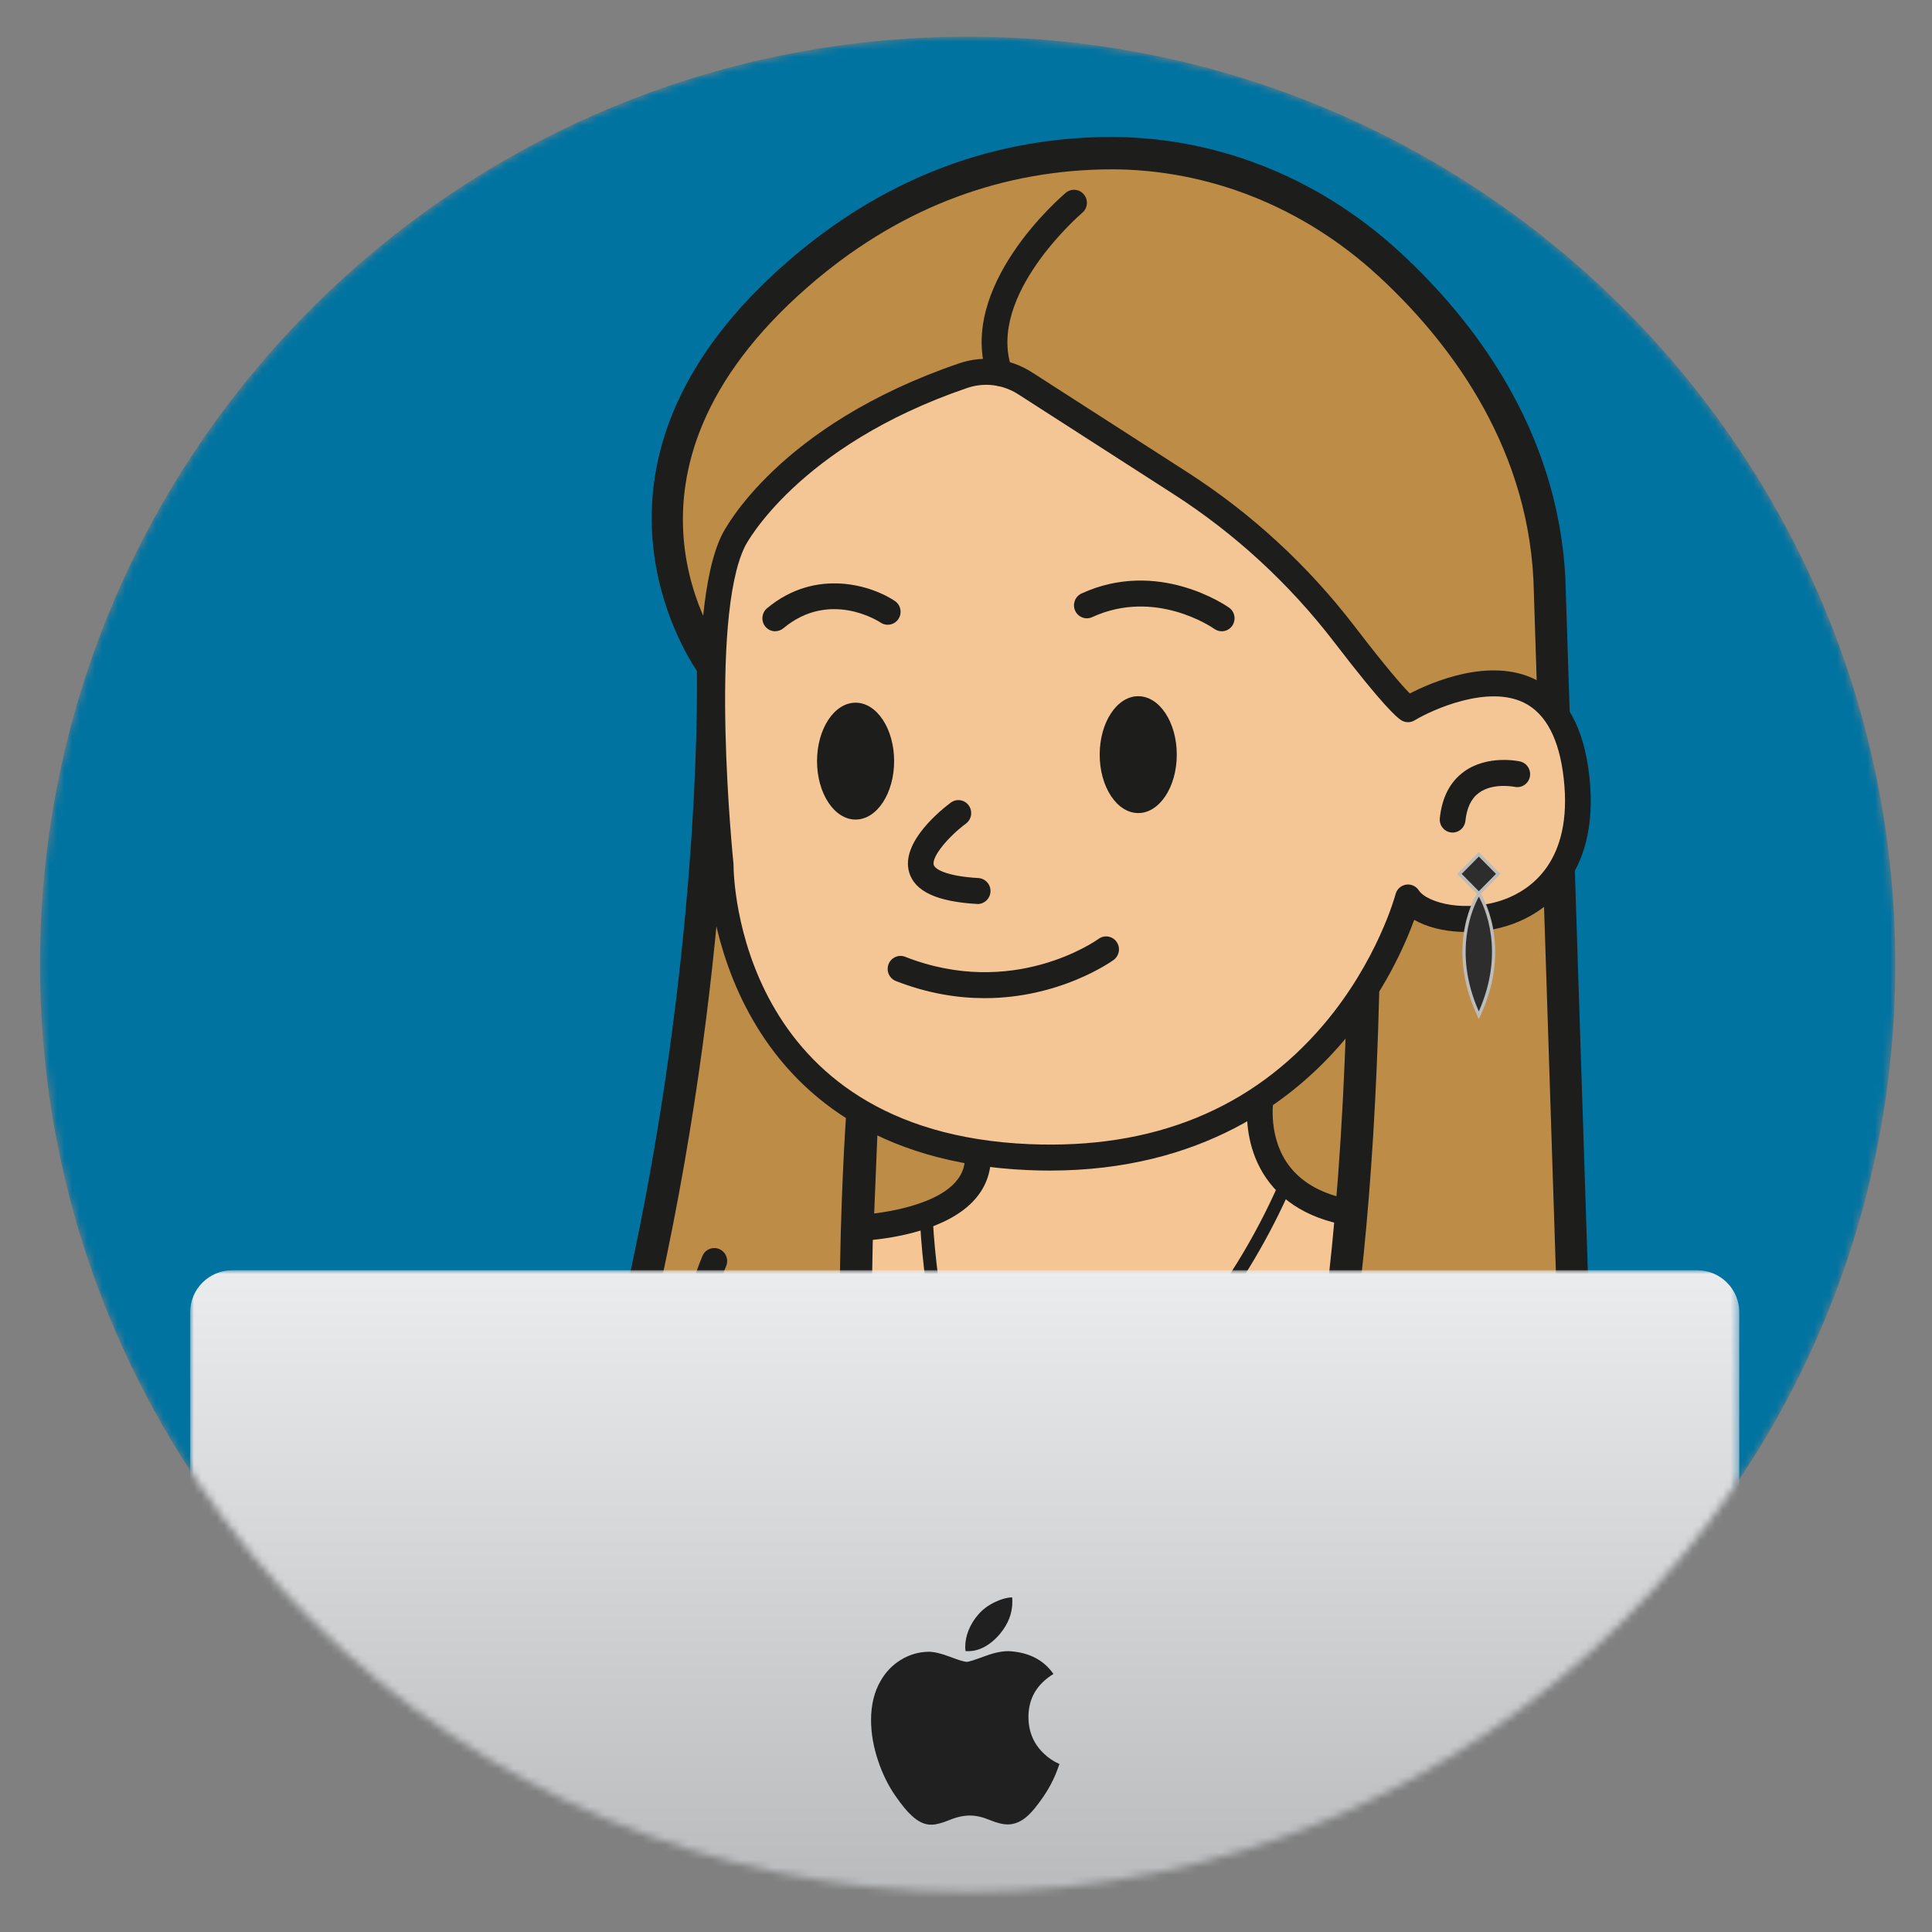 <svg width="254" height="254" viewBox="0 0 254 254" fill="none" xmlns="http://www.w3.org/2000/svg">
<rect x="0" y="0" width="254" height="254" fill="#808080" stroke="none"/>
<mask id="mask0_253_2825" style="mask-type:luminance" maskUnits="userSpaceOnUse" x="5" y="4" width="245" height="245">
<path d="M249.174 126.781C249.174 59.427 194.573 4.826 127.219 4.826C59.865 4.826 5.264 59.427 5.264 126.781C5.264 194.135 59.865 248.736 127.219 248.736C194.573 248.736 249.174 194.135 249.174 126.781Z" fill="white"/>
</mask>
<g mask="url(#mask0_253_2825)">
<path d="M249.174 126.781C249.174 59.427 194.573 4.826 127.219 4.826C59.865 4.826 5.264 59.427 5.264 126.781C5.264 194.135 59.865 248.736 127.219 248.736C194.573 248.736 249.174 194.135 249.174 126.781Z" fill="#0073A1"/>
<g clip-path="url(#clip0_253_2825)">
<path d="M177.387 162.354L112.568 165.384L113.345 146.325L179.186 130.587C179.186 130.587 181.906 149.97 177.379 162.363L177.387 162.354Z" fill="#BD8C47"/>
<path d="M112.576 167.518C112.019 167.518 111.487 167.296 111.09 166.895C110.668 166.477 110.448 165.897 110.473 165.291L111.25 146.232C111.293 145.276 111.951 144.465 112.872 144.243L178.713 128.504C179.287 128.368 179.896 128.479 180.385 128.82C180.875 129.161 181.205 129.691 181.289 130.279C181.399 131.09 184.025 150.346 179.372 163.097C179.076 163.899 178.333 164.454 177.489 164.488L112.669 167.518C112.669 167.518 112.602 167.518 112.568 167.518H112.576ZM115.397 148.024L114.781 163.14L175.859 160.289C178.713 151.08 177.877 138.379 177.37 133.207L115.397 148.024Z" fill="#1D1D1B"/>
<path d="M165.741 144.362C165.741 144.362 163.157 158.957 180.892 159.811L207.073 178.588C207.073 178.588 223.086 185.066 218.475 267.353C218.221 271.937 217.715 276.512 216.963 281.044C214.725 294.64 209.278 325.341 202.851 344.178C202.851 344.178 206.811 355.53 204.227 365.832C203.543 368.563 203.509 371.405 204.151 374.145C205.519 379.983 206.347 389.679 196.939 390.268C196.939 390.268 173.291 401.363 172.447 363.809C172.447 363.809 171.602 370.637 166.535 368.93C161.467 367.223 166.535 356.127 166.535 356.127C166.535 356.127 169.068 350.153 178.359 339.057L182.657 280.395C183.164 273.43 183.054 266.432 182.319 259.484L175.825 198.227L174.98 179.45C174.98 179.45 159.778 193.96 133.597 192.253C109.941 190.708 112.483 176.89 112.483 176.89V161.475C112.483 161.475 129.375 161.074 128.53 151.489C127.685 141.904 165.741 144.379 165.741 144.379V144.362Z" fill="#F5C694"/>
<path d="M189.532 393.502C186.897 393.502 183.933 392.939 181.112 391.164C175.555 387.664 172.202 380.521 171.121 369.886C171.011 369.963 170.901 370.039 170.791 370.116C169.837 370.722 168.232 371.286 166.003 370.534C164.685 370.091 163.697 369.169 163.14 367.863C161.341 363.655 164.618 356.23 164.998 355.393C165.082 355.188 167.65 349.256 176.712 338.357L180.968 280.25C181.466 273.405 181.357 266.466 180.63 259.646L174.136 198.39C174.136 198.39 174.136 198.321 174.136 198.287L173.443 182.881C167.894 187.004 154.044 195.274 133.487 193.934C123.809 193.303 117.069 190.597 113.446 185.894C110.321 181.84 110.668 177.666 110.794 176.736V161.441C110.794 160.519 111.529 159.76 112.441 159.734C115.102 159.666 122.66 158.752 125.625 155.398C126.579 154.323 126.976 153.077 126.849 151.609C126.714 150.089 127.246 148.672 128.378 147.495C134.813 140.829 162.692 142.433 165.851 142.638C166.332 142.672 166.771 142.903 167.075 143.287C167.371 143.671 167.489 144.157 167.413 144.635C167.413 144.687 166.602 149.654 169.626 153.452C171.872 156.277 175.69 157.839 180.985 158.087C181.306 158.104 181.618 158.215 181.88 158.402L207.935 177.086C210.468 178.358 224.572 188.992 220.172 267.43C219.91 272.039 219.395 276.708 218.644 281.3C216.574 293.863 211.102 324.957 204.649 344.161C205.443 346.679 208.256 356.767 205.882 366.224C205.266 368.682 205.241 371.277 205.815 373.718C206.854 378.156 207.487 384.267 204.582 388.228C202.977 390.413 200.553 391.65 197.369 391.915C196.407 392.325 193.324 393.477 189.557 393.477L189.532 393.502ZM172.447 362.093C172.447 362.093 172.506 362.093 172.54 362.093C173.418 362.144 174.119 362.861 174.136 363.758C174.423 376.543 177.37 384.788 182.894 388.262C188.924 392.06 196.153 388.74 196.229 388.706C196.423 388.62 196.626 388.561 196.837 388.552C199.168 388.407 200.807 387.639 201.854 386.213C203.518 383.943 203.746 379.795 202.513 374.52C201.812 371.542 201.845 368.384 202.597 365.396C205.029 355.709 201.305 344.844 201.271 344.733C201.144 344.366 201.144 343.973 201.271 343.606C207.724 324.692 213.238 293.351 215.316 280.753C216.051 276.281 216.549 271.74 216.802 267.251C221.219 188.583 206.55 180.218 206.398 180.141C206.271 180.09 206.22 180.056 206.11 179.979L180.326 161.484C174.254 161.1 169.761 159.111 166.965 155.56C164.288 152.172 163.9 148.237 163.934 145.958C152.456 145.369 134.645 145.916 130.802 149.893C130.228 150.482 130.194 150.96 130.228 151.318C130.439 153.751 129.746 155.893 128.158 157.694C124.62 161.689 117.441 162.772 114.189 163.063V176.881C114.189 176.983 114.181 177.094 114.164 177.197C114.147 177.325 113.624 180.611 116.191 183.88C119.172 187.687 125.236 189.991 133.732 190.546C158.799 192.176 173.705 178.341 173.849 178.204C174.33 177.752 175.031 177.615 175.639 177.863C176.247 178.11 176.661 178.699 176.695 179.365L177.539 198.091L184.025 259.296C184.769 266.329 184.887 273.464 184.372 280.514L180.073 339.176C180.048 339.535 179.912 339.876 179.676 340.149C170.715 350.852 168.139 356.733 168.114 356.793C166.906 359.447 165.352 364.389 166.265 366.514C166.442 366.933 166.687 367.163 167.092 367.3C168.148 367.658 168.688 367.428 169.001 367.231C170.166 366.489 170.698 364.295 170.791 363.578C170.901 362.725 171.619 362.093 172.464 362.093H172.447Z" fill="#1D1D1B"/>
<path d="M113.353 146.317C113.353 146.317 109.95 193.943 116.706 217.841C116.706 217.841 74.479 215.281 84.613 169.191C94.748 123.101 93.718 87.51 93.718 87.51C93.718 87.51 74.479 62.502 104.883 36.043C118.818 23.923 133.285 20.398 144.872 20.142C158.824 19.835 172.311 25.212 182.623 34.712C192.04 43.383 202.766 57.295 203.703 76.158L207.082 180.287C207.082 180.287 207.926 199.917 190.191 206.745C190.191 206.745 179.211 217.841 165.699 212.72C165.699 212.72 177.505 197.784 179.203 130.57L113.362 146.308L113.353 146.317Z" fill="#BD8C47"/>
<path d="M116.706 219.984C116.706 219.984 116.622 219.984 116.58 219.984C115.828 219.941 97.966 218.703 87.73 204.996C80.99 195.966 79.25 183.76 82.553 168.739C91.784 126.771 91.691 93.177 91.623 88.21C88.853 84.045 74.622 59.575 103.506 34.43C115.634 23.872 129.535 18.35 144.821 18.017C159.196 17.701 173.105 23.07 184.034 33.141C193.425 41.787 204.818 56.254 205.798 76.056L209.176 180.218C209.176 180.406 209.86 201.147 191.331 208.581C189.262 210.518 178.367 219.804 164.947 214.717C164.314 214.478 163.832 213.949 163.655 213.283C163.477 212.618 163.621 211.918 164.043 211.389C164.145 211.261 175.124 196.068 177.007 133.284L115.363 148.024C114.857 156.405 112.838 196.392 118.742 217.252C118.927 217.918 118.784 218.635 118.362 219.173C117.956 219.676 117.357 219.975 116.715 219.975L116.706 219.984ZM146.029 22.267C145.657 22.267 145.286 22.267 144.923 22.276C130.641 22.592 117.635 27.773 106.268 37.665C77.815 62.425 94.663 85.248 95.398 86.213C95.668 86.571 95.829 87.006 95.837 87.459C95.846 87.817 96.758 123.844 86.682 169.66C83.659 183.411 85.154 194.429 91.116 202.418C97.856 211.448 108.7 214.402 113.894 215.315C108.168 190.657 111.132 148.041 111.267 146.163C111.335 145.233 111.985 144.456 112.889 144.243L178.73 128.504C179.363 128.35 180.039 128.504 180.546 128.922C181.053 129.341 181.34 129.972 181.323 130.629C179.972 184.051 172.252 204.876 168.899 211.474C179.794 214.009 188.333 205.619 188.713 205.235C188.924 205.021 189.177 204.859 189.447 204.757C205.57 198.552 204.987 180.568 204.979 180.381L201.601 76.227C200.697 57.91 190.013 44.391 181.213 36.282C171.366 27.209 158.917 22.259 146.046 22.259L146.029 22.267Z" fill="#1D1D1B"/>
<path d="M134.797 50.399L155.201 63.518C163.469 68.835 170.766 75.561 176.771 83.387C180.174 87.817 183.628 92.102 185.123 93.228C185.123 93.228 204.953 81.271 207.284 102.182C209.615 123.101 188.502 123.101 185.123 117.98C185.123 117.98 175.833 153.828 135.295 152.121C94.756 150.414 94.756 113.713 94.756 113.713C94.756 113.713 91.378 81.279 96.445 71.037C96.445 71.037 103.21 57.372 126.647 49.375C129.375 48.445 132.373 48.829 134.805 50.391L134.797 50.399Z" fill="#F4C595"/>
<path d="M138.031 153.896C137.111 153.896 136.173 153.879 135.219 153.836C94.63 152.129 93.118 116.068 93.059 113.832C92.839 111.69 89.765 80.707 94.925 70.286C95.212 69.706 102.273 55.896 126.098 47.77C129.315 46.669 132.812 47.105 135.7 48.965L156.105 62.084C164.542 67.512 171.948 74.332 178.097 82.355C182.184 87.681 184.279 90.088 185.351 91.171C188.189 89.703 195.883 86.341 201.896 89.353C205.857 91.342 208.23 95.601 208.948 102.011C210.468 115.667 202.47 120.157 198.957 121.446C194.447 123.11 189.152 122.786 185.926 120.933C184.693 124.305 181.931 130.587 176.678 136.809C169.997 144.712 157.946 153.896 138.014 153.896H138.031ZM129.662 50.587C128.826 50.587 127.989 50.724 127.179 50.997C104.781 58.636 98.008 71.677 97.949 71.814C93.16 81.493 96.395 113.226 96.429 113.542C96.429 113.602 96.437 113.661 96.437 113.721C96.437 115.155 96.961 148.809 135.354 150.422C151.578 151.105 164.575 145.813 174.026 134.692C181.12 126.336 183.46 117.639 183.476 117.554C183.645 116.905 184.177 116.418 184.836 116.307C185.487 116.196 186.154 116.487 186.517 117.041C187.665 118.774 192.902 120.037 197.8 118.236C201.229 116.973 206.795 113.226 205.587 102.387C205.013 97.197 203.264 93.843 200.393 92.4C195.646 90.019 188.375 93.254 185.976 94.705C185.385 95.064 184.642 95.021 184.093 94.603C183.578 94.21 182.007 93.024 175.419 84.437C169.499 76.73 162.388 70.175 154.28 64.96L133.876 51.842C132.584 51.014 131.123 50.587 129.653 50.587H129.662Z" fill="#1D1D1B"/>
<path d="M131.435 50.758C130.743 50.758 130.092 50.322 129.847 49.623C125.642 37.742 139.526 25.844 140.117 25.349C140.835 24.743 141.899 24.845 142.499 25.562C143.098 26.288 143.006 27.363 142.288 27.969C142.161 28.08 129.619 38.843 133.031 48.479C133.344 49.366 132.888 50.339 132.009 50.664C131.824 50.732 131.629 50.766 131.444 50.766L131.435 50.758Z" fill="#1D1D1B"/>
<path d="M172.447 215.289C172.058 215.289 171.67 215.153 171.349 214.88C170.639 214.265 170.555 213.19 171.163 212.473C171.264 212.362 180.892 200.788 180.892 186.27C180.892 185.331 181.652 184.563 182.581 184.563C183.51 184.563 184.27 185.331 184.27 186.27C184.27 202.085 174.161 214.188 173.73 214.692C173.392 215.084 172.92 215.289 172.447 215.289Z" fill="#1D1D1B"/>
<path d="M189.338 208.461C189.084 208.461 188.822 208.401 188.586 208.282C187.75 207.864 187.412 206.839 187.826 205.994C187.86 205.926 191.111 199.226 192.733 187.738C192.868 186.807 193.721 186.15 194.641 186.287C195.562 186.423 196.204 187.285 196.077 188.216C194.371 200.301 190.993 207.223 190.849 207.514C190.554 208.111 189.954 208.461 189.338 208.461Z" fill="#1D1D1B"/>
<path d="M106.681 217.372C106.056 217.372 105.457 217.022 105.161 216.416C105.009 216.1 101.479 208.666 102.349 198.074C102.425 197.135 103.244 196.444 104.173 196.512C105.102 196.589 105.795 197.417 105.719 198.356C104.925 207.958 108.168 214.845 108.193 214.914C108.598 215.759 108.252 216.783 107.416 217.193C107.18 217.312 106.926 217.363 106.673 217.363L106.681 217.372Z" fill="#1D1D1B"/>
<path d="M92.214 208.461C91.429 208.461 90.728 207.906 90.559 207.104C90.348 206.071 85.466 181.644 92.349 165.128C92.713 164.258 93.701 163.848 94.562 164.215C95.424 164.582 95.829 165.581 95.466 166.451C88.996 181.985 93.827 206.174 93.878 206.413C94.064 207.335 93.481 208.239 92.569 208.427C92.451 208.453 92.341 208.461 92.223 208.461H92.214Z" fill="#1D1D1B"/>
<path d="M160.623 82.995C160.294 82.995 159.956 82.892 159.66 82.688C159.348 82.466 151.856 77.336 143.588 81.134C142.744 81.527 141.739 81.143 141.35 80.289C140.962 79.427 141.342 78.42 142.186 78.027C152.237 73.41 161.214 79.624 161.586 79.888C162.354 80.426 162.532 81.493 162 82.269C161.67 82.747 161.147 82.995 160.614 82.995H160.623Z" fill="#1D1D1B"/>
<path d="M101.918 82.995C101.428 82.995 100.947 82.781 100.617 82.372C100.026 81.646 100.128 80.571 100.846 79.965C107.281 74.605 114.645 76.995 117.644 79.009C118.421 79.53 118.632 80.588 118.117 81.373C117.601 82.158 116.554 82.372 115.777 81.851C115.507 81.672 109.08 77.524 102.991 82.594C102.678 82.858 102.298 82.986 101.918 82.986V82.995Z" fill="#1D1D1B"/>
<path d="M128.53 118.842C128.53 118.842 128.462 118.842 128.437 118.842C123.175 118.544 120.262 117.186 119.527 114.686C118.353 110.691 123.885 106.355 125 105.519C125.751 104.964 126.807 105.126 127.356 105.886C127.905 106.646 127.744 107.712 126.993 108.276C124.729 109.957 122.441 112.637 122.762 113.713C122.914 114.242 124.324 115.189 128.623 115.437C129.552 115.488 130.27 116.299 130.219 117.238C130.168 118.142 129.425 118.851 128.53 118.851V118.842Z" fill="#1D1D1B"/>
<path d="M129.442 131.227C125.912 131.227 121.968 130.612 117.779 128.974C116.909 128.632 116.478 127.642 116.816 126.763C117.154 125.884 118.134 125.449 119.003 125.79C133.124 131.338 143.985 123.759 144.441 123.426C145.201 122.88 146.257 123.059 146.798 123.827C147.338 124.595 147.161 125.653 146.401 126.208C146.021 126.481 139.298 131.227 129.442 131.227Z" fill="#1D1D1B"/>
<path d="M149.644 106.893C152.442 106.893 154.711 103.454 154.711 99.212C154.711 94.969 152.442 91.53 149.644 91.53C146.845 91.53 144.576 94.969 144.576 99.212C144.576 103.454 146.845 106.893 149.644 106.893Z" fill="#1D1D1B"/>
<path d="M112.483 107.747C115.282 107.747 117.551 104.307 117.551 100.065C117.551 95.823 115.282 92.383 112.483 92.383C109.685 92.383 107.416 95.823 107.416 100.065C107.416 104.307 109.685 107.747 112.483 107.747Z" fill="#1D1D1B"/>
<path d="M190.976 109.454C190.917 109.454 190.858 109.454 190.799 109.445C189.87 109.351 189.194 108.506 189.295 107.568C189.574 104.836 190.638 102.788 192.462 101.456C195.562 99.195 199.666 100.065 199.835 100.108C200.748 100.313 201.322 101.217 201.128 102.139C200.925 103.061 200.038 103.641 199.126 103.445C199.092 103.445 196.297 102.865 194.43 104.239C193.417 104.981 192.843 106.193 192.657 107.926C192.564 108.805 191.829 109.454 190.976 109.454Z" fill="#1D1D1B"/>
<path d="M194.422 133.48C198.822 124.057 194.422 117.468 194.422 117.468C194.422 117.468 190.013 124.049 194.422 133.48Z" fill="#2D2D2E"/>
<path d="M194.422 133.975L194.228 133.565C189.819 124.143 194.202 117.408 194.245 117.349L194.422 117.084L194.599 117.349C194.641 117.417 199.016 124.143 194.616 133.565L194.422 133.975ZM194.422 117.886C193.67 119.235 190.925 125.09 194.422 132.968C197.91 125.073 195.174 119.235 194.422 117.886Z" fill="#BCBCBB"/>
<path d="M194.426 117.465L196.976 114.888L194.426 112.311L191.876 114.888L194.426 117.465Z" fill="#2D2D2E"/>
<path d="M194.422 117.775L191.567 114.899L194.422 112.023L197.268 114.899L194.422 117.775ZM192.167 114.891L194.422 117.169L196.677 114.891L194.422 112.612L192.167 114.891Z" fill="#BCBCBB"/>
<path d="M133.69 197.997L133.226 197.57C121.841 187.14 120.963 160.946 120.929 159.837C120.912 159.367 121.284 158.974 121.748 158.957C122.179 158.957 122.601 159.316 122.618 159.785C122.618 160.05 123.488 185.613 133.901 195.872C137.448 193.584 157.675 179.723 168.3 155.202C168.486 154.767 168.984 154.57 169.415 154.758C169.845 154.946 170.04 155.449 169.845 155.885C158.005 183.206 134.467 197.536 134.231 197.673L133.699 197.997H133.69Z" fill="#1D1D1B"/>
<path d="M133.935 201.906C133.935 201.906 131.41 200.455 131.689 197.835C132.609 196.264 133.935 197.895 133.935 197.895C133.935 197.895 135.261 196.264 136.182 197.835C136.469 200.447 133.935 201.906 133.935 201.906Z" fill="#BDBCBD"/>
<path d="M135.219 197.161C135.54 197.161 135.886 197.331 136.182 197.843C136.469 200.455 133.935 201.915 133.935 201.915C133.935 201.915 131.41 200.464 131.689 197.843C131.984 197.331 132.33 197.161 132.651 197.161C133.327 197.161 133.927 197.903 133.927 197.903C133.927 197.903 134.535 197.161 135.202 197.161M135.219 196.094C134.72 196.094 134.29 196.282 133.943 196.503C133.597 196.282 133.158 196.094 132.668 196.094C132.229 196.094 131.41 196.247 130.793 197.297L130.675 197.494L130.65 197.724C130.295 201.001 133.293 202.76 133.42 202.836L133.943 203.135L134.467 202.836C134.594 202.76 137.6 201.001 137.237 197.724L137.212 197.494L137.094 197.297C136.477 196.247 135.658 196.094 135.219 196.094Z" fill="#1D1D1B"/>
<path d="M133.935 205.96C133.935 205.96 132.314 205.03 132.499 203.357C133.091 202.35 133.935 203.4 133.935 203.4C133.935 203.4 134.78 202.359 135.371 203.357C135.557 205.03 133.935 205.96 133.935 205.96Z" fill="#BDBCBD"/>
<path d="M134.754 202.922C134.965 202.922 135.177 203.033 135.371 203.357C135.557 205.03 133.935 205.96 133.935 205.96C133.935 205.96 132.314 205.03 132.499 203.357C132.694 203.033 132.913 202.922 133.116 202.922C133.547 202.922 133.935 203.4 133.935 203.4C133.935 203.4 134.324 202.922 134.754 202.922ZM134.754 202.282C134.433 202.282 134.155 202.401 133.935 202.555C133.715 202.41 133.437 202.282 133.116 202.282C132.846 202.282 132.339 202.376 131.95 203.033L131.883 203.152L131.866 203.289C131.638 205.354 133.538 206.472 133.614 206.515L133.927 206.694L134.239 206.515C134.324 206.472 136.224 205.354 135.996 203.289L135.979 203.152L135.911 203.033C135.531 202.376 135.016 202.282 134.746 202.282H134.754Z" fill="#1D1D1B"/>
<path d="M133.935 208.598C133.935 208.598 132.727 207.906 132.862 206.652C133.302 205.901 133.935 206.686 133.935 206.686C133.935 206.686 134.568 205.909 135.008 206.652C135.143 207.898 133.935 208.598 133.935 208.598Z" fill="#BDBCBD"/>
<path d="M134.552 206.327C134.704 206.327 134.873 206.413 135.016 206.652C135.151 207.898 133.944 208.598 133.944 208.598C133.944 208.598 132.736 207.906 132.871 206.652C133.015 206.404 133.175 206.327 133.335 206.327C133.656 206.327 133.944 206.686 133.944 206.686C133.944 206.686 134.231 206.327 134.552 206.327ZM134.552 205.901C134.315 205.901 134.104 206.003 133.944 206.114C133.783 206.003 133.572 205.901 133.335 205.901C133.099 205.901 132.77 205.995 132.508 206.438L132.457 206.515V206.609C132.28 208.12 133.673 208.931 133.732 208.965L133.944 209.084L134.155 208.965C134.214 208.931 135.607 208.111 135.438 206.601V206.507L135.379 206.43C135.117 205.986 134.788 205.892 134.552 205.892V205.901Z" fill="#1D1D1B"/>
</g>
<mask id="mask1_253_2825" style="mask-type:luminance" maskUnits="userSpaceOnUse" x="24" y="167" width="205" height="143">
<path d="M25 167H228.665V309.687H25V167Z" fill="white"/>
</mask>
<g mask="url(#mask1_253_2825)">
<path d="M223.131 167C226.187 167 228.665 169.478 228.665 172.536V304.152C228.665 307.209 226.187 309.687 223.131 309.687H30.534C27.478 309.687 25 307.209 25 304.152V172.536C25 169.478 27.478 167 30.534 167H223.131Z" fill="url(#paint0_linear_253_2825)"/>
<path d="M133.092 210.598C133.092 212.093 132.555 213.489 131.484 214.781C130.192 216.317 128.629 217.205 126.934 217.065C126.911 216.877 126.9 216.687 126.9 216.498C126.9 215.063 127.514 213.527 128.606 212.271C129.15 211.635 129.843 211.106 130.684 210.684C131.522 210.269 132.315 210.039 133.061 210C133.071 210.089 133.078 210.178 133.083 210.266C133.089 210.377 133.092 210.488 133.092 210.598Z" fill="#202021"/>
<path d="M138.766 233.296C138.321 234.341 137.795 235.302 137.185 236.186C136.354 237.391 135.673 238.225 135.148 238.688C134.335 239.448 133.464 239.838 132.531 239.86C131.862 239.86 131.054 239.666 130.114 239.273C129.171 238.882 128.304 238.688 127.511 238.688C126.68 238.688 125.789 238.882 124.835 239.273C123.88 239.666 123.111 239.871 122.522 239.891C121.628 239.93 120.736 239.53 119.846 238.688C119.278 238.184 118.567 237.321 117.716 236.097C116.803 234.791 116.052 233.276 115.464 231.549C114.834 229.683 114.518 227.877 114.518 226.128C114.518 224.125 114.944 222.397 115.797 220.949C116.467 219.786 117.359 218.868 118.475 218.195C119.591 217.521 120.797 217.178 122.095 217.156C122.806 217.156 123.737 217.38 124.895 217.819C126.05 218.259 126.791 218.483 127.116 218.483C127.359 218.483 128.183 218.222 129.579 217.701C130.9 217.218 132.014 217.017 132.927 217.096C135.401 217.299 137.259 218.291 138.495 220.077C136.283 221.44 135.188 223.349 135.21 225.798C135.23 227.705 135.911 229.292 137.248 230.553C137.855 231.137 138.531 231.589 139.285 231.911C139.127 232.378 138.954 232.84 138.766 233.296Z" fill="#202021"/>
</g>
</g>
<defs>
<linearGradient id="paint0_linear_253_2825" x1="126.832" y1="167" x2="126.832" y2="309.687" gradientUnits="userSpaceOnUse">
<stop stop-color="#EBECEE"/>
<stop offset="1" stop-color="#959698"/>
</linearGradient>
<clipPath id="clip0_253_2825">
<rect width="165" height="626" fill="white" transform="translate(56 18)"/>
</clipPath>
</defs>
</svg>
